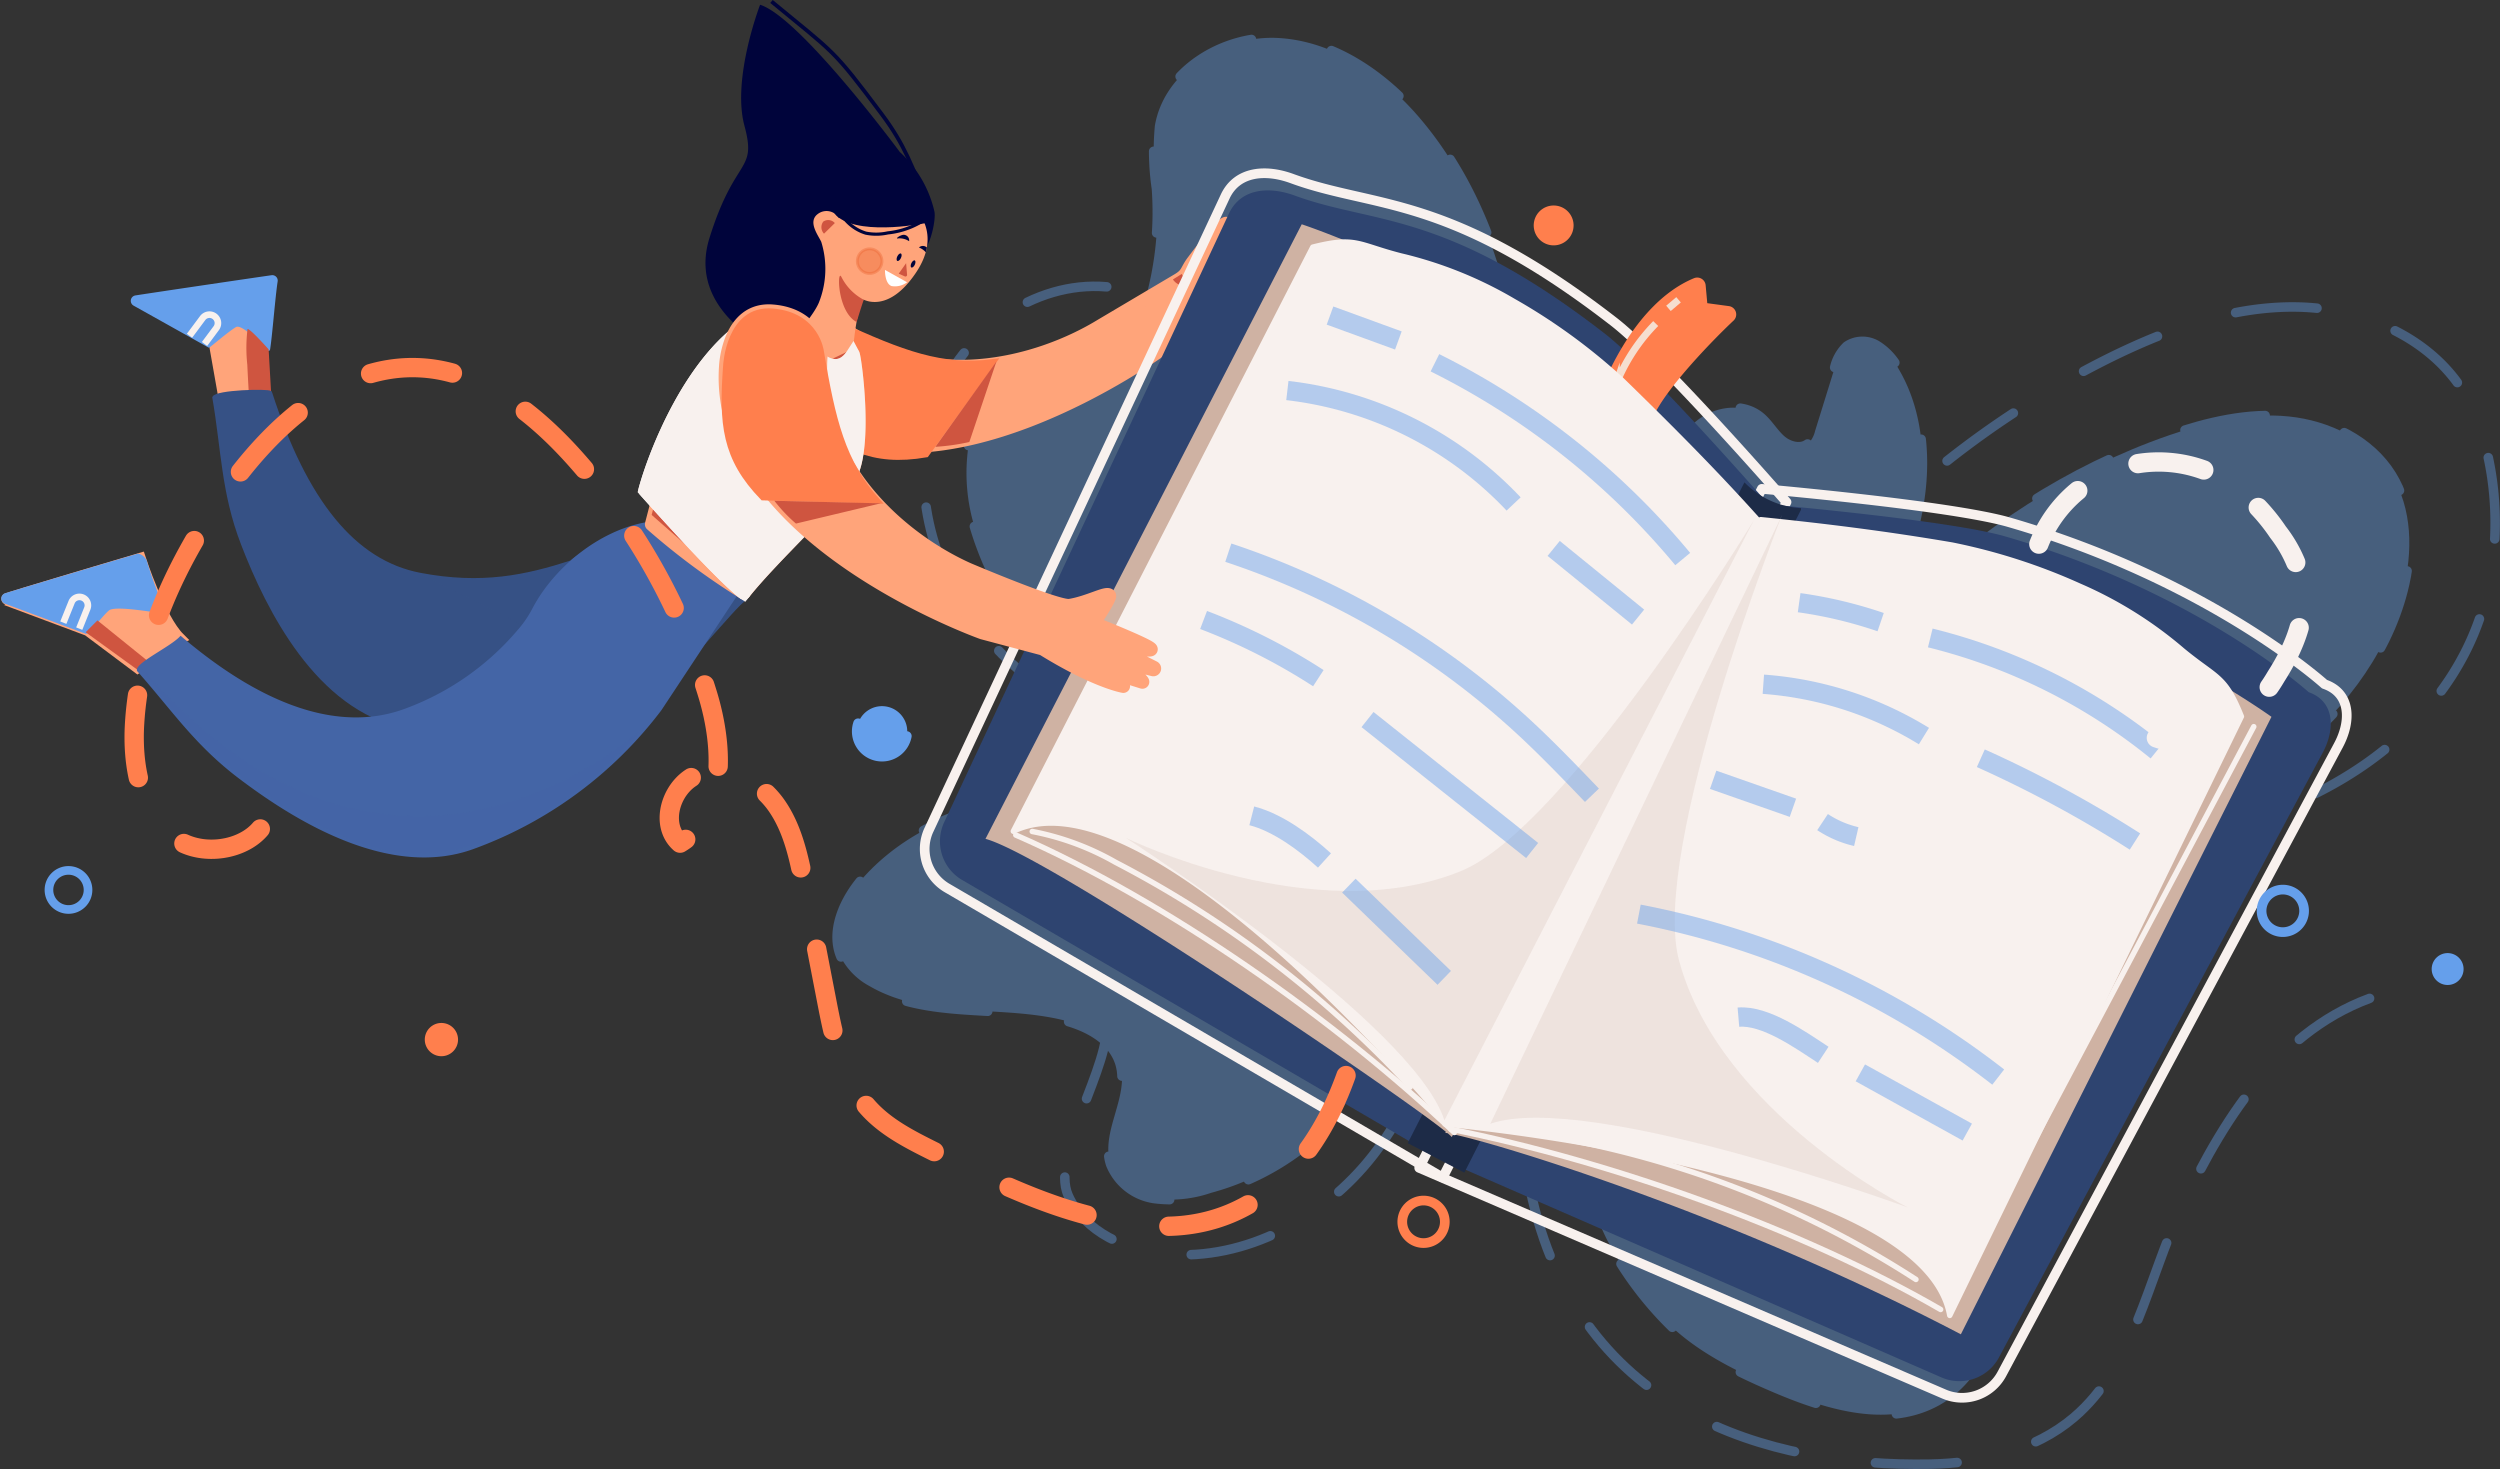 <svg xmlns="http://www.w3.org/2000/svg" width="274.313" height="161.189" viewBox="0 0 274.313 161.189">
  <rect x="0" y="0" width="274.313" height="161.189" fill="#333333" stroke="none"/>
  <g id="Group_17866" data-name="Group 17866" transform="translate(-569.883 271.266)">
    <g id="Group_17835" data-name="Group 17835" transform="translate(661.736 -267.116)" opacity="0.4">
      <path id="Path_45446" data-name="Path 45446" d="M1009.624-130.38a101.919,101.919,0,0,1,49.7-54.157c6.376-3.121,13.275-5.6,20.373-5.483s14.447,3.221,18.228,9.23c3.044,4.837,5.188,15.31,1.755,25.091-5.97,17-27,25.951-44.884,23.727" transform="translate(-919.509 219.557)" fill="none" stroke="#659feb" stroke-linecap="round" stroke-linejoin="round" stroke-width="1.046" stroke-dasharray="8.972"/>
      <path id="Path_45447" data-name="Path 45447" d="M1022.118-113.1c12.066-19.96,28.829-38.333,50.874-45.952,4.222-1.459,8.689-2.512,13.133-2.062s8.885,2.6,11.254,6.386c2.32,3.709,2.37,8.462,1.288,12.7-1.909,7.478-7.033,13.843-13.2,18.482s-13.357,7.715-20.6,10.386" transform="translate(-926.838 202.66)" fill="#659feb" stroke="#659feb" stroke-linecap="round" stroke-linejoin="round" stroke-width="1.046" stroke-dasharray="8.972"/>
      <path id="Path_45448" data-name="Path 45448" d="M974.958,12.162c4.736,26.076,26.576,31.819,44.129,31.5,5.638-.1,11.479-1.463,15.779-5.112,6.652-5.647,8.1-15.146,11.826-23.038,4.951-10.5,11.482-20.525,22.671-23.609" transform="translate(-899.174 112.84)" fill="none" stroke="#659feb" stroke-linecap="round" stroke-linejoin="round" stroke-width="1.046" stroke-dasharray="8.972"/>
      <path id="Path_45449" data-name="Path 45449" d="M893.5-171.506a.784.784,0,0,1-1.025.746c-4.483-13.481-3.81-28.033-4.487-42.223s-3.136-29.184-12.452-39.91c-3.957-4.555-9.368-8.251-15.395-8.551s-12.45,3.673-13.464,9.621a28.761,28.761,0,0,0,.174,6.911,35.507,35.507,0,0,1-1.289,12.385,7.563,7.563,0,0,1-1.875,3.589c-2.684,2.471-7.092.63-10.578,1.705a9.336,9.336,0,0,0-5.238,5.029,20.293,20.293,0,0,0-1.129,13.91,35.045,35.045,0,0,0,6.51,12.569,55.935,55.935,0,0,0,34.695,20.784" transform="translate(-811.811 261.459)" fill="#659feb" stroke="#659feb" stroke-linecap="round" stroke-linejoin="round" stroke-width="1.046" stroke-dasharray="8.972"/>
      <path id="Path_45450" data-name="Path 45450" d="M834.69-195.449c-8.045-.689-15.875,5.039-18.713,12.6s-1.115,16.374,3.407,23.063,11.555,11.395,19.1,14.282" transform="translate(-805.107 222.771)" fill="none" stroke="#659feb" stroke-linecap="round" stroke-linejoin="round" stroke-width="1.046" stroke-dasharray="8.972"/>
      <path id="Path_45451" data-name="Path 45451" d="M845.088-68.385c-7.725-1.987-20.59,2.292-28.563,2.543s-16.176,2.87-21.643,8.679c-2.448,2.6-4.31,6.559-2.534,9.658a7.575,7.575,0,0,0,2.854,2.65c6.115,3.562,13.835,2.107,20.748,3.619,2.886.632,5.991,2.158,6.769,5.008.979,3.591-2.235,7.416-1.055,10.946a6.1,6.1,0,0,0,4.776,3.739,13.707,13.707,0,0,0,6.273-.637,28.412,28.412,0,0,0,12.674-7.32,18.85,18.85,0,0,0,5.449-13.348c-.123-3.746,12.774-23.345,11.167-26.732" transform="translate(-791.645 148.906)" fill="#659feb" stroke="#659feb" stroke-linecap="round" stroke-linejoin="round" stroke-width="1.046" stroke-dasharray="8.972"/>
      <path id="Path_45452" data-name="Path 45452" d="M856.643-14.1c.625,4.913-6.213,14.717-4.2,19.243,1.789,4.025,6.42,6.084,10.81,6.446,8.672.715,17.239-3.95,22.6-10.8s7.83-15.612,8.463-24.291" transform="translate(-827.089 121.878)" fill="none" stroke="#659feb" stroke-linecap="round" stroke-linejoin="round" stroke-width="1.046" stroke-dasharray="8.972"/>
      <path id="Path_45453" data-name="Path 45453" d="M956.22-60.636c2.268,5.691,13.579,43.182,16.683,48.463a38.415,38.415,0,0,0,7.111,9.346c3.223,2.893,7.193,4.8,11.179,6.5,5.645,2.4,12.332,4.394,17.685,1.4,4.619-2.583,6.751-8.3,6.552-13.586s-7.376-48.69-9.455-53.555" transform="translate(-888.183 144.499)" fill="#659feb" stroke="#659feb" stroke-linecap="round" stroke-linejoin="round" stroke-width="1.046" stroke-dasharray="8.972"/>
      <path id="Path_45454" data-name="Path 45454" d="M1035.015-144.811c2.784-5.15,5.595-10.373,6.973-16.063s1.182-12-1.808-17.029a6.7,6.7,0,0,0-2.354-2.548,3.078,3.078,0,0,0-3.312.074,4.763,4.763,0,0,0-1.357,2.468l-2.12,6.83a3.022,3.022,0,0,1-.644,1.292c-.8.792-2.194.448-3.046-.284s-1.407-1.76-2.26-2.489c-2.228-1.9-5.914-1.073-7.838,1.136s3.143,39.489,3.251,42.416" transform="translate(-923.726 214.202)" fill="#659feb" stroke="#659feb" stroke-linecap="round" stroke-linejoin="round" stroke-width="1.046" stroke-dasharray="8.972"/>
    </g>
    <g id="Group_17862" data-name="Group 17862" transform="translate(570.179 -271.102)">
      <g id="Group_17836" data-name="Group 17836" transform="translate(84.073 23.893)">
        <path id="Path_45455" data-name="Path 45455" d="M776.578-192.278c14.746,11.719,40.046-6.757,40.046-6.757l5.2-4.481c6.3-2.8,8.376-4.987,8.376-4.987l-4.092,1.882,4.882-3.858c.13-.106-.442-.027-.59.049l-4.569,2.377,4.7-4.178a.118.118,0,0,0-.136-.192l-5.605,3.095s4.419-4.087,3.717-3.977-6.516,4.166-6.516,4.166,2.4-3.9,1.675-3.693c-.472.136-2.314,2.495-3.548,4.132-.795,1.054-.572,1.413-1.724,2.086l-8.367,4.956c-7.022,4.307-19.482,7.588-28.848-.153,0,0-3.574-1.88-6.649,1.9S776.578-192.278,776.578-192.278Z" transform="translate(-773.543 213.307)" fill="#ffa47a" stroke="#ffa47a" stroke-linecap="round" stroke-linejoin="round" stroke-width="1.476"/>
        <path id="Path_45456" data-name="Path 45456" d="M798.183-182.022c-5.617.759-10.069-.943-17.009-4.14,0,0-3.574-1.88-6.649,1.9s2.053,7.631,2.053,7.631c4.961,3.943,8.244,5.835,14.228,4.8Z" transform="translate(-773.543 197.659)" fill="#ff7f4d" stroke="#ff7f4d" stroke-miterlimit="10" stroke-width="0.595"/>
        <path id="Path_45457" data-name="Path 45457" d="M824.432-175.557l-2.972,8.836a23.379,23.379,0,0,1-3.721.528Z" transform="translate(-799.468 191.163)" fill="#cf5540"/>
        <path id="Path_45458" data-name="Path 45458" d="M881.74-198.795c.247.4.439,1.046.172,1.213s-.894-.21-1.142-.606" transform="translate(-836.441 204.795)" fill="#cf5540"/>
        <path id="Path_45459" data-name="Path 45459" d="M892.074-207.538s-.662,1.885-.656,1.829l2.629-3.129Z" transform="translate(-842.687 210.685)" fill="#cf5540"/>
      </g>
      <g id="Group_17849" data-name="Group 17849">
        <g id="Group_17837" data-name="Group 17837" transform="translate(77.115)">
          <path id="Path_45460" data-name="Path 45460" d="M762.7-270.236c4.384,1.367,15.332,16.153,15.332,16.153a12.752,12.752,0,0,1,3.8,6.543c.181.934-.451,3.684-1.194,4.261l-14.582,11.844s-11.737-4.16-8.906-13.218,5.227-7.123,3.833-12.31S762.7-270.236,762.7-270.236Z" transform="translate(-756.711 270.594)" fill="#00043b"/>
          <path id="Path_45461" data-name="Path 45461" d="M791.21-249c-1.472-3.894-2.377-6.391-4.872-9.722-5.453-7.282-5.1-6.592-12.112-12.383" transform="translate(-766.985 271.102)" fill="none" stroke="#00043b" stroke-miterlimit="10" stroke-width="0.426"/>
        </g>
        <g id="Group_17838" data-name="Group 17838" transform="translate(85.606 18.433)">
          <path id="Path_45462" data-name="Path 45462" d="M783.649-217.542a.2.2,0,0,1-.3,0,1.574,1.574,0,0,0-2.294-.357c-1.1.849.088,2.341.407,3.04a10,10,0,0,1-.268,6.676c-.781,1.841-3.942,5.106-3.942,5.106s4.326,4.838,7.495,2.723c0,0,.314-6.816,1.358-8.163.022-.029,2.714,1.586,5.763-2.986,2.874-4.308.029-7-.661-7.553C790.624-219.523,787.961-222.055,783.649-217.542Z" transform="translate(-777.25 222.802)" fill="#ffa47a"/>
          <path id="Path_45463" data-name="Path 45463" d="M789.631-178.891c-.1.008-4.441,2.127-4.441,2.127s2,2.035,4.212.633Z" transform="translate(-781.907 198.579)" fill="#cf5540"/>
          <path id="Path_45464" data-name="Path 45464" d="M806.774-198.507l-2.425-1.354s-.044,1.5.726,1.773A2.191,2.191,0,0,0,806.774-198.507Z" transform="translate(-793.146 210.88)" fill="#fff"/>
          <path id="Path_45465" data-name="Path 45465" d="M788.944-212.774a.963.963,0,0,0-1.267-.162,1.029,1.029,0,0,0,.08,1.327" transform="translate(-783.245 218.653)" fill="#cf5540"/>
          <path id="Path_45466" data-name="Path 45466" d="M808.8-201.651l-.813,1.151.669.3a.178.178,0,0,0,.249-.177Z" transform="translate(-795.278 211.93)" fill="#cf5540"/>
          <path id="Path_45467" data-name="Path 45467" d="M800.91-220.676s-7.015,1.485-9.807-.579,4.407-7.474,7.091-4.266S800.91-220.676,800.91-220.676Z" transform="translate(-785.005 226.514)" fill="#00043b"/>
          <path id="Path_45468" data-name="Path 45468" d="M794.859-195.677a5.758,5.758,0,0,1-2.449-2.5c-.49-.99-.489,3.812,1.672,4.943C794.082-193.234,794.468-194.536,794.859-195.677Z" transform="translate(-785.987 209.971)" fill="#cf5540"/>
          <path id="Path_45469" data-name="Path 45469" d="M807.6-208.776c-.307.036.411-.476.759-.393a.608.608,0,0,1,.5.692A1.9,1.9,0,0,0,807.6-208.776Z" transform="translate(-795.008 216.345)" fill="#00043b"/>
          <path id="Path_45470" data-name="Path 45470" d="M814.235-206.04a.633.633,0,0,0-.875-.01,1.874,1.874,0,0,1,.748.524" transform="translate(-798.432 214.61)" fill="#00043b"/>
          <path id="Path_45471" data-name="Path 45471" d="M807.51-203.916c-.108.224-.107.447,0,.5s.284-.086.392-.31.107-.448,0-.5S807.617-204.14,807.51-203.916Z" transform="translate(-794.953 213.447)" fill="#00043b"/>
          <path id="Path_45472" data-name="Path 45472" d="M811.242-202.089c-.1.214-.1.427,0,.477s.271-.083.374-.3.1-.427,0-.477S811.345-202.3,811.242-202.089Z" transform="translate(-797.144 212.367)" fill="#00043b"/>
          <path id="Path_45473" data-name="Path 45473" d="M797.073-204.5a1.349,1.349,0,0,0,.886,1.69,1.35,1.35,0,0,0,1.69-.887,1.35,1.35,0,0,0-.886-1.69A1.349,1.349,0,0,0,797.073-204.5Z" transform="translate(-788.842 214.157)" fill="#e8632e" stroke="#e8632e" stroke-miterlimit="10" stroke-width="0.318" opacity="0.37"/>
          <path id="Path_45474" data-name="Path 45474" d="M789.81-217.833c.595.645,1.112,1.358,1.722,1.989a4.839,4.839,0,0,0,2.184,1.406,5.815,5.815,0,0,0,2.415-.026,8.96,8.96,0,0,0,4.851-2.051" transform="translate(-784.618 221.422)" fill="none" stroke="#00043b" stroke-miterlimit="10" stroke-width="0.349"/>
        </g>
        <g id="Group_17839" data-name="Group 17839" transform="translate(14.212 30.187)">
          <path id="Path_45475" data-name="Path 45475" d="M620.341-181.6c-.495-3.266-.786-11.337-.786-11.337l-13.984.757c1.779.861,8.029,4.746,8.029,4.746l1.1,6.224S620.346-181.655,620.341-181.6Z" transform="translate(-605.152 195.063)" fill="#ffa47a"/>
          <path id="Path_45476" data-name="Path 45476" d="M612.968-190.459l-8.178-4.574a.443.443,0,0,1,.135-.826c3.39-.523,12.535-1.872,14.94-2.219a.438.438,0,0,1,.492.508c-.257,1.629-.606,6.149-.832,7.472-.036.21-2.717-3.129-3.655-2.588C615.064-192.219,613.039-190.48,612.968-190.459Z" transform="translate(-604.557 198.082)" fill="#659feb" stroke="#659feb" stroke-miterlimit="10" stroke-width="0.318"/>
          <path id="Path_45477" data-name="Path 45477" d="M621.4-184.768l1.288-1.731a.928.928,0,0,0-.191-1.3h0a.928.928,0,0,0-1.3.19l-1.446,1.943" transform="translate(-613.467 192.158)" fill="none" stroke="#f8f1ee" stroke-miterlimit="10" stroke-width="0.724"/>
          <path id="Path_45478" data-name="Path 45478" d="M634.99-180.252c.088,1.955.215,3.907.215,3.907l2.439-.116-.314-5.48s-2-2.26-2.316-2.236a17.186,17.186,0,0,0-.024,3.925" transform="translate(-622.362 189.925)" fill="#cf5540"/>
        </g>
        <g id="Group_17840" data-name="Group 17840" transform="translate(0 60.754)">
          <path id="Path_45479" data-name="Path 45479" d="M590.063-114.425c-2.17-2.158-4.314-8.732-4.314-8.732s-14.837,4.4-14.7,4.447,9,3.364,9,3.364l5.43,4.07S589.588-114.185,590.063-114.425Z" transform="translate(-570.686 123.565)" fill="#ffa47a" stroke="#ffa47a" stroke-miterlimit="10" stroke-width="1.303"/>
          <path id="Path_45480" data-name="Path 45480" d="M579.28-115.691l-8.812-3.285a.443.443,0,0,1,.017-.837c3.282-1,12.141-3.635,14.473-4.32.283-.083.8.372.883.658a45.427,45.427,0,0,0,2.062,5.529c.1.188-5.28-.95-6.132-.281C581.04-117.652,579.529-115.55,579.28-115.691Z" transform="translate(-570.179 124.144)" fill="#659feb" stroke="#659feb" stroke-miterlimit="10" stroke-width="0.318"/>
          <path id="Path_45481" data-name="Path 45481" d="M588.013-109.585l.881-2.2A.927.927,0,0,0,588.38-113h0a.928.928,0,0,0-1.207.514l-.906,2.246" transform="translate(-579.615 117.645)" fill="none" stroke="#f8f1ee" stroke-miterlimit="10" stroke-width="0.724"/>
          <path id="Path_45482" data-name="Path 45482" d="M599.152-102.261l-5.665-4.575-1.294,1.3,5.774,4.183Z" transform="translate(-583.093 113.991)" fill="#cf5540"/>
        </g>
        <g id="Group_17846" data-name="Group 17846" transform="translate(14.873 42.757)">
          <g id="Group_17843" data-name="Group 17843" transform="translate(8.275)">
            <g id="Group_17841" data-name="Group 17841">
              <path id="Path_45483" data-name="Path 45483" d="M677.191-151.34c1.792.687,3.082,2.187,3.727,5.266s3.707-1.918,3.633,1.174c-1.2.668-7.753,9.111-10.016,10.051-10.034,4.168-17.672,5.96-27.435,3.988-9.548-1.929-15-12.824-17.776-20.028-2.188-5.676-2.153-10.31-3.151-16.1.29-.672,5.94-.828,6.247-.567,3.849,11.942,9.181,18.59,16.432,19.966,6.775,1.286,11.588.229,16.523-1.359C665.375-148.95,670.916-153.744,677.191-151.34Z" transform="translate(-626.172 167.677)" fill="#365185" stroke="#365185" stroke-miterlimit="10" stroke-width="0.302"/>
            </g>
            <g id="Group_17842" data-name="Group 17842" transform="translate(22.679 15.662)" opacity="0.43" style="mix-blend-mode: multiply;isolation: isolate">
              <path id="Path_45484" data-name="Path 45484" d="M681.031-125.368c6.775,1.286,11.587.229,16.523-1.359,0,0,5.541-4.794,11.816-2.39,1.792.687,3.082,2.187,3.727,5.266s3.526-1.593,3.452,1.5c-1.2.668-7.573,8.787-9.835,9.728" transform="translate(-681.031 129.792)" fill="#365185"/>
            </g>
          </g>
          <g id="Group_17845" data-name="Group 17845" transform="translate(0 14.414)">
            <g id="Group_17844" data-name="Group 17844">
              <path id="Path_45485" data-name="Path 45485" d="M672.223-125.6c-3.139-2.905-9.112-7.515-9.617-7.2-5.395.648-10.642,4.862-13.064,9.485a12.036,12.036,0,0,1-1.7,2.465,29.693,29.693,0,0,1-12.185,8.542c-6.888,2.648-15.283.252-24.844-7.873-1.055,1.117-4.76,2.86-4.653,3.584,3.9,4.4,6.31,8.1,11.16,11.768,6.156,4.662,16.525,11.054,25.658,7.666a45.039,45.039,0,0,0,20.453-15.136Z" transform="translate(-606.155 132.811)" fill="#4465a6" stroke="#4465a6" stroke-miterlimit="10" stroke-width="0.302"/>
            </g>
            <path id="Path_45486" data-name="Path 45486" d="M662.853-88.331S635.369-61.5,607.1-94.261a48.532,48.532,0,0,0,20.016,17.6C627.779-77.12,641.762-65.007,662.853-88.331Z" transform="translate(-606.708 110.198)" fill="#4465a6" opacity="0.5" style="mix-blend-mode: multiply;isolation: isolate"/>
          </g>
        </g>
        <g id="Group_17847" data-name="Group 17847" transform="translate(71.204 34.974)">
          <path id="Path_45487" data-name="Path 45487" d="M764.507-182.773c.2.376,1.541,10.119-.351,13.4-1.268,2.2-8.42,8.755-11.62,12.776a76.361,76.361,0,0,1-10.123-7.517c1.012-3.8,4.432-18.518,11.417-22.39a39.463,39.463,0,0,1,4.349,1.215S761.98-178.853,764.507-182.773Z" transform="translate(-742.413 186.504)" fill="#ffa47a" stroke="#ffa47a" stroke-linecap="round" stroke-linejoin="round" stroke-width="1.476"/>
          <path id="Path_45488" data-name="Path 45488" d="M742.714-137.628l-.294,1.158,7.9,6.929Z" transform="translate(-742.417 157.834)" fill="#cf5540"/>
        </g>
        <g id="Group_17848" data-name="Group 17848" transform="translate(70.482 34.974)">
          <path id="Path_45489" data-name="Path 45489" d="M763.483-182.773c.2.376,1.541,10.119-.351,13.4-1.268,2.2-8.42,8.755-11.62,12.776,0,0-1.991-1.326-10.844-11.236,1.013-3.8,5.154-14.8,12.139-18.67a39.467,39.467,0,0,1,4.349,1.215S760.956-178.853,763.483-182.773Z" transform="translate(-740.668 186.504)" fill="#f8f1ee" stroke="#f8f1ee" stroke-miterlimit="10" stroke-width="1.476"/>
          <path id="Path_45490" data-name="Path 45490" d="M751.512-156.6s-1.991-1.326-10.844-11.236c1.013-3.8,5.154-14.8,12.139-18.67a39.467,39.467,0,0,1,4.349,1.215" transform="translate(-740.668 186.504)" fill="#f8f1ee" stroke="#f8f1ee" stroke-linecap="round" stroke-linejoin="round" stroke-width="1.476" style="mix-blend-mode: multiply;isolation: isolate"/>
        </g>
      </g>
      <g id="Group_17850" data-name="Group 17850" transform="translate(101.165 18.845)">
        <path id="Path_45491" data-name="Path 45491" d="M946.141-67.24l57.633,24.834a4.957,4.957,0,0,0,6.287-2.2l36.915-68.949c1.463-2.692,1.4-5.762-1.5-6.762,0,0-12.536-11.368-34.608-17.764-6.4-1.853-27.135-3.667-27.135-3.667Z" transform="translate(-891.879 176.378)" fill="none" stroke="#f8f1ee" stroke-linecap="round" stroke-linejoin="round" stroke-width="1.061"/>
        <path id="Path_45492" data-name="Path 45492" d="M871.73-115.321l-54.436-31.8a4.96,4.96,0,0,1-1.927-6.38l32.506-69.49c1.315-2.769,4.439-3,7.317-1.941,9.071,3.326,17.134,1.621,35.312,15.707,5.267,4.081,18.952,19.789,18.952,19.789Z" transform="translate(-814.887 225.518)" fill="none" stroke="#f8f1ee" stroke-linecap="round" stroke-linejoin="round" stroke-width="1.061"/>
      </g>
      <g id="Group_17851" data-name="Group 17851" transform="translate(102.988 20.883)">
        <path id="Path_45493" data-name="Path 45493" d="M969.261-165.55s-12.058-10.935-33.289-17.087c-5.888-1.706-24.412-3.377-25.991-3.517-1.694-1.934-13.314-15.142-18-18.775-17.473-13.539-25.223-11.9-33.942-15.1-2.766-1.015-5.769-.8-7.032,1.866l-31.246,66.794a4.768,4.768,0,0,0,1.852,6.133l52.217,30.507.069.007,55.251,24.109a4.768,4.768,0,0,0,6.047-2.114l35.508-66.32C972.109-161.635,972.045-164.588,969.261-165.55Z" transform="translate(-819.297 220.587)" fill="#2e4470" stroke="#2e4470" stroke-miterlimit="10" stroke-width="0.302"/>
        <path id="Path_45494" data-name="Path 45494" d="M943.581-70.673l5.943,3.1,36.856-72.566a9.532,9.532,0,0,1-6.015-2.719Z" transform="translate(-892.2 174.992)" fill="#1d2b47" stroke="#1d2b47" stroke-miterlimit="10" stroke-width="0.302"/>
        <path id="Path_45495" data-name="Path 45495" d="M972.139-157.926S947.264-175.887,916-179.418c-21.245-23.066-50.266-32.552-50.266-32.552l-34.7,67.434c6.939,1.872,44.853,27.578,50.513,32.142l-.061.122c.067.006.154.018.251.033a4.609,4.609,0,0,1,.463.421l.156-.3c5.48,1.163,30.643,8.845,55.7,21.946Z" transform="translate(-826.185 215.532)" fill="#cfb2a3"/>
      </g>
      <g id="Group_17860" data-name="Group 17860" transform="translate(110.891 26.392)">
        <g id="Group_17853" data-name="Group 17853" transform="translate(64.55 4.196)">
          <path id="Path_45496" data-name="Path 45496" d="M994.555-184.383s3.331-9.811,10.245-12.681a.632.632,0,0,1,.874.523l.2,2.205,2.609.353a.625.625,0,0,1,.347,1.076c-2.57,2.408-9.408,9.462-9.214,12.077Z" transform="translate(-994.555 197.114)" fill="#ff7f4d" stroke="#ff7f4d" stroke-miterlimit="10" stroke-width="0.595"/>
          <g id="Group_17852" data-name="Group 17852" transform="translate(1.172 2.144)" opacity="0.76">
            <path id="Path_45497" data-name="Path 45497" d="M997.39-177.744c.172-.412.287-.845.43-1.269a20.175,20.175,0,0,1,4.336-6.61" transform="translate(-997.39 188.229)" fill="none" stroke="#f2fcf9" stroke-miterlimit="10" stroke-width="0.769"/>
            <path id="Path_45498" data-name="Path 45498" d="M1012.3-190.989l1.109-.939" transform="translate(-1006.138 191.928)" fill="none" stroke="#f2fcf9" stroke-miterlimit="10" stroke-width="0.769"/>
          </g>
        </g>
        <path id="Path_45499" data-name="Path 45499" d="M871.273-206.7c4.761-1.2,4.894-.26,9.65.964a44.526,44.526,0,0,1,12.374,4.977,65,65,0,0,1,11.88,8.657c5.229,5.1,9.934,9.8,14.816,15.23L885.716-110.9s-32.458-38.952-47.3-31.709Z" transform="translate(-838.414 207.262)" fill="#f8f1ee" stroke="#f8f1ee" stroke-linecap="round" stroke-linejoin="round" stroke-width="0.598"/>
        <g id="Group_17854" data-name="Group 17854" transform="translate(0.269 53.176)">
          <path id="Path_45500" data-name="Path 45500" d="M1009.656,44.285A107.666,107.666,0,0,0,961.5,27.511" transform="translate(-910.886 16.371)" fill="none" stroke="#f8f1ee" stroke-linecap="round" stroke-linejoin="round" stroke-width="0.598"/>
          <path id="Path_45501" data-name="Path 45501" d="M954.541,28.2c17.515,3.512,38.272,10.847,53.741,19.783" transform="translate(-906.802 15.969)" fill="none" stroke="#f8f1ee" stroke-linecap="round" stroke-linejoin="round" stroke-width="0.598"/>
          <path id="Path_45502" data-name="Path 45502" d="M843.438-50.81a29.589,29.589,0,0,1,9.124,3.374A118.157,118.157,0,0,1,884.9-22.764" transform="translate(-841.63 62.313)" fill="none" stroke="#f8f1ee" stroke-linecap="round" stroke-linejoin="round" stroke-width="0.598"/>
          <path id="Path_45503" data-name="Path 45503" d="M839.065-49.867c16.572,7.24,34.976,20.213,48.115,32.64" transform="translate(-839.065 61.76)" fill="none" stroke="#f8f1ee" stroke-linecap="round" stroke-linejoin="round" stroke-width="0.598"/>
          <path id="Path_45504" data-name="Path 45504" d="M1130.933-78.635Q1118-54.228,1105.059-29.822" transform="translate(-995.094 78.635)" fill="none" stroke="#f8f1ee" stroke-linecap="round" stroke-linejoin="round" stroke-width="0.598"/>
        </g>
        <path id="Path_45505" data-name="Path 45505" d="M1040.381-111.97c-1.829-4.558-2.671-4.108-6.461-7.232a44.492,44.492,0,0,0-11.309-7.072,65.011,65.011,0,0,0-13.992-4.505c-7.2-1.226-13.715-2.037-20.98-2.785L953-67.256s52.5,4.735,55.383,21Z" transform="translate(-905.631 164.032)" fill="#f8f1ee" stroke="#f8f1ee" stroke-linecap="round" stroke-linejoin="round" stroke-width="0.598"/>
        <g id="Group_17859" data-name="Group 17859" transform="translate(12.352 8.068)">
          <g id="Group_17855" data-name="Group 17855" transform="translate(0 21.885)">
            <path id="Path_45506" data-name="Path 45506" d="M937.193-133.412s-20.558,33.834-32.2,38.52c-16.058,6.462-36.7-3.669-36.7-3.669s31.48,20.291,34.95,30.986Z" transform="translate(-868.293 133.99)" fill="#e0cfc8" opacity="0.42"/>
            <path id="Path_45507" data-name="Path 45507" d="M997.011-134.81S982.435-98,985.724-85.888c4.537,16.705,25.069,27.05,25.069,27.05S975.618-71.7,965-68.011Z" transform="translate(-925.018 134.81)" fill="#e0cfc8" opacity="0.42"/>
          </g>
          <g id="Group_17858" data-name="Group 17858" transform="translate(8.524)" opacity="0.46">
            <g id="Group_17856" data-name="Group 17856">
              <path id="Path_45508" data-name="Path 45508" d="M922.468-187.747l7.5,2.736" transform="translate(-908.595 187.747)" fill="none" stroke="#659feb" stroke-miterlimit="10" stroke-width="2.121"/>
              <path id="Path_45509" data-name="Path 45509" d="M950.315-175.215a83.881,83.881,0,0,1,27.19,21.538" transform="translate(-924.93 180.396)" fill="none" stroke="#659feb" stroke-miterlimit="10" stroke-width="2.121"/>
              <path id="Path_45510" data-name="Path 45510" d="M911.147-167.846A40.568,40.568,0,0,1,935.974-155.4" transform="translate(-901.954 176.073)" fill="none" stroke="#659feb" stroke-miterlimit="10" stroke-width="2.121"/>
              <path id="Path_45511" data-name="Path 45511" d="M981.834-125.941l9.261,7.534" transform="translate(-943.419 151.492)" fill="none" stroke="#659feb" stroke-miterlimit="10" stroke-width="2.121"/>
              <path id="Path_45512" data-name="Path 45512" d="M895.474-124.811a89.228,89.228,0,0,1,32.4,19.11c2.6,2.4,5.051,4.955,7.5,7.508" transform="translate(-892.761 150.829)" fill="none" stroke="#659feb" stroke-miterlimit="10" stroke-width="2.121"/>
              <path id="Path_45513" data-name="Path 45513" d="M888.911-106.948a67.129,67.129,0,0,1,12.593,6.385" transform="translate(-888.911 140.351)" fill="none" stroke="#659feb" stroke-miterlimit="10" stroke-width="2.121"/>
              <path id="Path_45514" data-name="Path 45514" d="M932.42-80.52l18.064,14.367" transform="translate(-914.433 124.849)" fill="none" stroke="#659feb" stroke-miterlimit="10" stroke-width="2.121"/>
              <path id="Path_45515" data-name="Path 45515" d="M901.7-54.964c2.838.726,5.813,2.928,7.977,4.9" transform="translate(-896.412 109.858)" fill="none" stroke="#659feb" stroke-miterlimit="10" stroke-width="2.121"/>
              <path id="Path_45516" data-name="Path 45516" d="M927.469-36.438l10.466,10.12" transform="translate(-911.529 98.991)" fill="none" stroke="#659feb" stroke-miterlimit="10" stroke-width="2.121"/>
            </g>
            <g id="Group_17857" data-name="Group 17857" transform="translate(47.763 31.505)">
              <path id="Path_45517" data-name="Path 45517" d="M1046.979-111.54a48.209,48.209,0,0,1,8.945,2.135" transform="translate(-1029.395 111.54)" fill="none" stroke="#659feb" stroke-miterlimit="10" stroke-width="2.121"/>
              <path id="Path_45518" data-name="Path 45518" d="M1081.785-102.18a63.509,63.509,0,0,1,24.846,12.4" transform="translate(-1049.812 106.05)" fill="none" stroke="#659feb" stroke-miterlimit="10" stroke-width="2.121"/>
              <path id="Path_45519" data-name="Path 45519" d="M1037.478-89.9a39,39,0,0,1,17.622,5.689" transform="translate(-1023.822 98.849)" fill="none" stroke="#659feb" stroke-miterlimit="10" stroke-width="2.121"/>
              <path id="Path_45520" data-name="Path 45520" d="M1095.2-70.252a131.575,131.575,0,0,1,16.914,9.138" transform="translate(-1057.68 87.321)" fill="none" stroke="#659feb" stroke-miterlimit="10" stroke-width="2.121"/>
              <path id="Path_45521" data-name="Path 45521" d="M1024.155-64.53l8.755,3.07" transform="translate(-1016.007 83.964)" fill="none" stroke="#659feb" stroke-miterlimit="10" stroke-width="2.121"/>
              <path id="Path_45522" data-name="Path 45522" d="M1053.2-53.3a11.326,11.326,0,0,0,3.7,1.59" transform="translate(-1033.046 77.376)" fill="none" stroke="#659feb" stroke-miterlimit="10" stroke-width="2.121"/>
              <path id="Path_45523" data-name="Path 45523" d="M1004.445-28.883A92.629,92.629,0,0,1,1043.875-11" transform="translate(-1004.445 63.054)" fill="none" stroke="#659feb" stroke-miterlimit="10" stroke-width="2.121"/>
              <path id="Path_45524" data-name="Path 45524" d="M1030.861-1.553c2.952-.255,6.829,2.51,9.308,4.133" transform="translate(-1019.94 47.033)" fill="none" stroke="#659feb" stroke-miterlimit="10" stroke-width="2.121"/>
              <path id="Path_45525" data-name="Path 45525" d="M1063.224,13.25l11.734,6.5" transform="translate(-1038.924 38.34)" fill="none" stroke="#659feb" stroke-miterlimit="10" stroke-width="2.121"/>
            </g>
          </g>
        </g>
      </g>
      <g id="Group_17861" data-name="Group 17861" transform="translate(79.179 33.967)">
        <path id="Path_45526" data-name="Path 45526" d="M762.029-182.925c-1.37,18.786,28.151,29.272,28.151,29.272l6.629,1.766c5.859,3.627,8.84,4.108,8.84,4.108l-3.861-2.319,5.938,1.859c.161.047-.226-.381-.373-.46l-4.538-2.435,6.1,1.528a.118.118,0,0,0,.082-.22l-5.716-2.887s5.867,1.347,5.38.829-6.264-2.8-6.264-2.8,1.891-2.8,1.723-3.046c-.277-.405-2.3.785-4.369,1.111-1.3.205-11.126-3.972-11.126-3.972C781.112-163.958,771.38-172.4,772.5-184.5c0,0-.462-4.012-5.319-4.421S762.029-182.925,762.029-182.925Z" transform="translate(-761.868 188.94)" fill="#ffa47a" stroke="#ffa47a" stroke-linecap="round" stroke-linejoin="round" stroke-width="1.476"/>
        <path id="Path_45527" data-name="Path 45527" d="M778.5-168.117c-3.793-4.212-4.9-8.849-6.166-16.383,0,0-.462-4.012-5.319-4.421s-5.147,6-5.147,6c-.461,6.319-.174,10.1,4.057,14.456Z" transform="translate(-761.704 188.94)" fill="#ff7f4d" stroke="#ff7f4d" stroke-miterlimit="10" stroke-width="0.595"/>
        <path id="Path_45528" data-name="Path 45528" d="M786.676-138.3l-9.316,2.223a16.82,16.82,0,0,1-2.367-2.5Z" transform="translate(-769.499 159.395)" fill="#cf5540"/>
      </g>
    </g>
    <g id="Group_17865" data-name="Group 17865" transform="translate(575.254 -248.717)">
      <g id="Group_17863" data-name="Group 17863" transform="translate(9.352 17.787)">
        <path id="Path_45529" data-name="Path 45529" d="M738.048-96.25c-3.776,10.563-11.056,17.224-21.516,16.492-8.4-.587-16.179-4.411-23.713-8.164-2.581-1.286-5.226-2.619-7.165-4.753-2.855-3.142-3.772-7.537-4.579-11.705l-2.414-12.465c-.613-3.167-1.27-6.439-3.127-9.076s-5.266-4.471-8.339-3.489-4.641,5.53-2.218,7.659c5.11-3.07,4.768-10.569,3.037-16.273a69.344,69.344,0,0,0-14.467-25.827c-4.535-5.1-10.379-9.755-17.2-10.062-8.824-.4-16.25,6.512-21.327,13.741-5.263,7.493-9.327,16.112-9.895,25.252-.285,4.6.609,9.761,4.281,12.539s10.435.908,10.593-3.694" transform="translate(-605.077 173.928)" fill="none" stroke="#ff7f4d" stroke-linecap="round" stroke-linejoin="round" stroke-width="2.121" stroke-dasharray="9.092"/>
        <path id="Path_45530" data-name="Path 45530" d="M1122.214-118.61a8.655,8.655,0,0,0,7.676-.92,17.8,17.8,0,0,0,5.446-5.8c2.02-3.163,3.614-6.931,2.822-10.6a14.573,14.573,0,0,0-2.6-5.254,20.961,20.961,0,0,0-5.094-5.276,14.436,14.436,0,0,0-13.916-1.154,14.436,14.436,0,0,0-8.135,11.348" transform="translate(-900.327 159.237)" fill="none" stroke="#f8f1ee" stroke-linecap="round" stroke-linejoin="round" stroke-width="2.121" stroke-dasharray="7.332" style="mix-blend-mode: lighten;isolation: isolate"/>
      </g>
      <g id="Group_17864" data-name="Group 17864" transform="translate(88.637 0)">
        <path id="Path_45531" data-name="Path 45531" d="M1218.336-16.459a1.749,1.749,0,0,1-2.044,1.394,1.749,1.749,0,0,1-1.394-2.044,1.749,1.749,0,0,1,2.043-1.394A1.749,1.749,0,0,1,1218.336-16.459Z" transform="translate(-1042.058 100.563)" fill="#659feb"/>
        <path id="Path_45532" data-name="Path 45532" d="M1174.341-32.619a2.332,2.332,0,0,1-2.725,1.859,2.333,2.333,0,0,1-1.859-2.725,2.333,2.333,0,0,1,2.726-1.859A2.333,2.333,0,0,1,1174.341-32.619Z" transform="translate(-1015.572 110.448)" fill="none" stroke="#659feb" stroke-miterlimit="10" stroke-width="1.061"/>
        <path id="Path_45533" data-name="Path 45533" d="M980.87-214.361a2.187,2.187,0,0,1-2.555,1.743,2.187,2.187,0,0,1-1.743-2.555,2.187,2.187,0,0,1,2.555-1.743A2.187,2.187,0,0,1,980.87-214.361Z" transform="translate(-902.254 216.954)" fill="#ff7f4d"/>
        <path id="Path_45534" data-name="Path 45534" d="M946.277,49.909a2.333,2.333,0,1,1-1.859-2.725A2.333,2.333,0,0,1,946.277,49.909Z" transform="translate(-881.793 62.038)" fill="none" stroke="#ff7f4d" stroke-miterlimit="10" stroke-width="1.061"/>
        <path id="Path_45535" data-name="Path 45535" d="M802.351-80.792a2.77,2.77,0,0,1-3.236,2.208,2.77,2.77,0,0,1-2.208-3.236,2.77,2.77,0,0,1,3.236-2.208A2.77,2.77,0,0,1,802.351-80.792Z" transform="translate(-796.859 139.01)" fill="#659feb" stroke="#659feb" stroke-linecap="round" stroke-linejoin="round" stroke-width="1.061" stroke-dasharray="9.092"/>
      </g>
      <path id="Path_45536" data-name="Path 45536" d="M685.855,1.835A1.824,1.824,0,1,1,684.03.011,1.825,1.825,0,0,1,685.855,1.835Z" transform="translate(-640.968 89.685)" fill="#ff7f4d"/>
      <path id="Path_45537" data-name="Path 45537" d="M586.743-38.336a2.145,2.145,0,0,1-2.144,2.144,2.144,2.144,0,0,1-2.144-2.144A2.144,2.144,0,0,1,584.6-40.48,2.144,2.144,0,0,1,586.743-38.336Z" transform="translate(-582.455 113.436)" fill="none" stroke="#659feb" stroke-miterlimit="10" stroke-width="0.948"/>
    </g>
  </g>
</svg>
